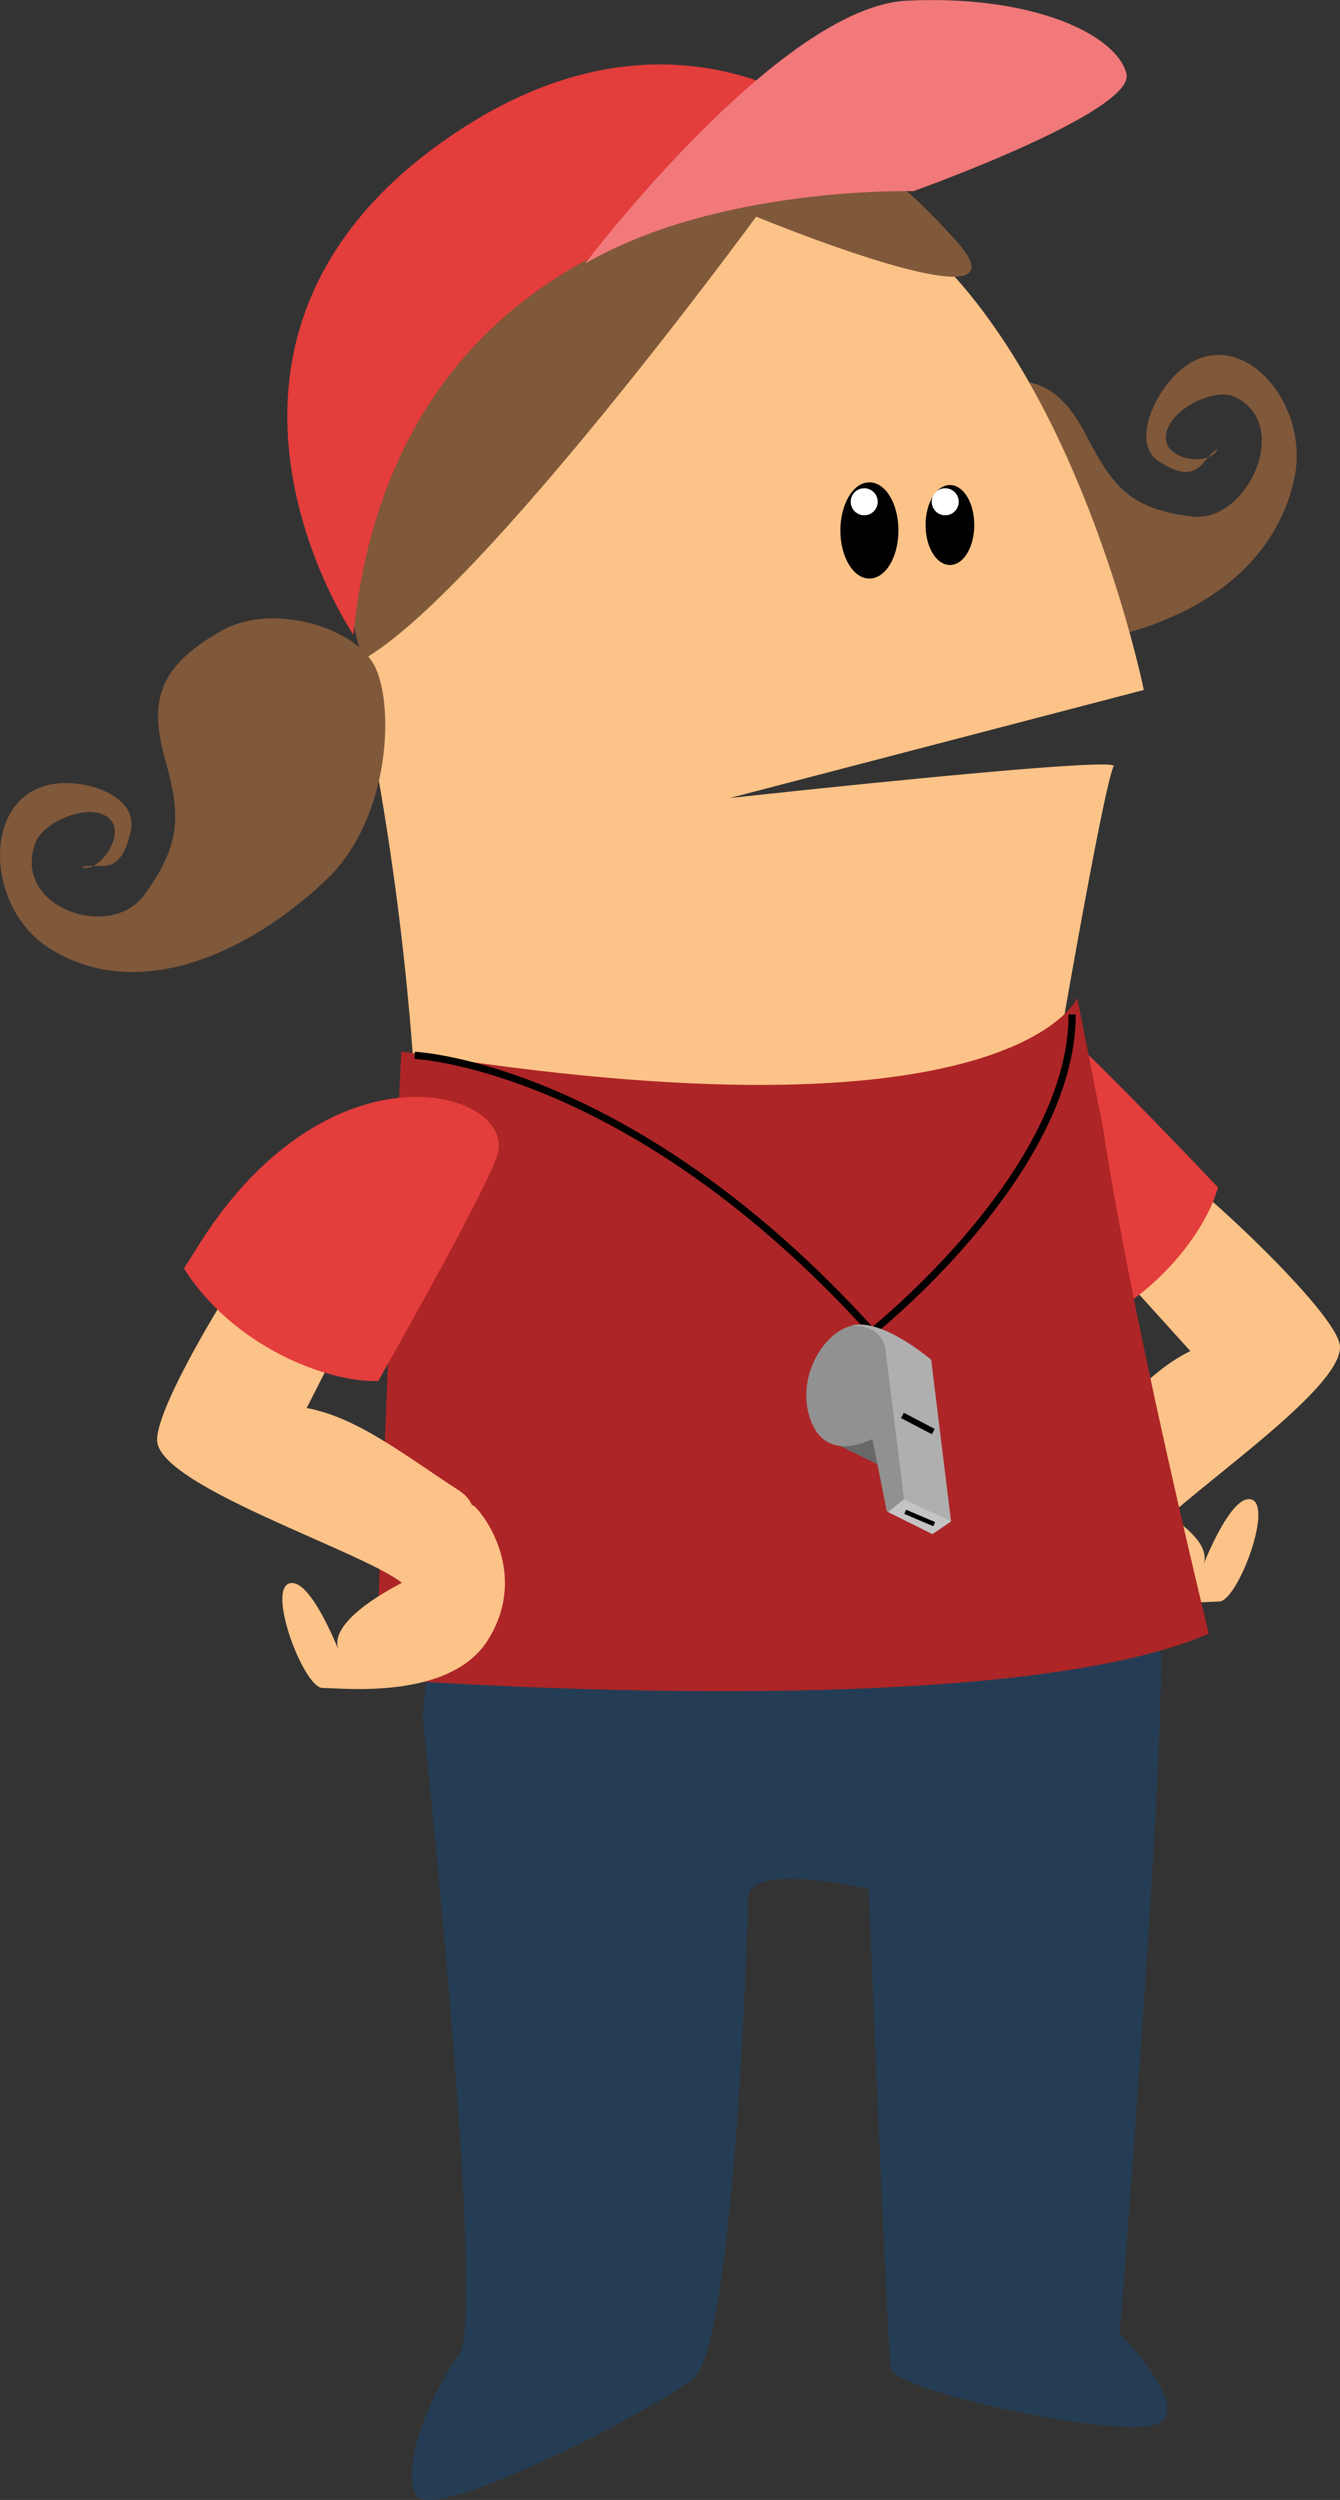 <?xml version="1.0" encoding="UTF-8"?>
<svg xmlns="http://www.w3.org/2000/svg" onmouseup="{ if(window.parent.document.onmouseup) window.parent.document.onmouseup(arguments[0]);}" viewBox="0 0 198.47 370.18"><rect x="0" y="0" width="198.47" height="370.18" fill="#333333" stroke="none"/><defs><style>.cls-1{fill:#fcc388;}.cls-2{fill:#e33d3c;}.cls-3{fill:#253d54;}.cls-4{fill:#80583a;}.cls-5{fill:#ad2526;}.cls-11,.cls-14,.cls-16,.cls-6,.cls-9{stroke:#000;}.cls-6{stroke-width:0.6px;}.cls-7{fill:#fff;}.cls-8{fill:#f2797a;}.cls-11,.cls-14,.cls-16,.cls-9{fill:none;}.cls-9{stroke-width:1.06px;}.cls-10{fill:#686868;}.cls-11{stroke-width:0.3px;}.cls-12{fill:#919191;}.cls-13{fill:#afafb0;}.cls-14{stroke-width:0.89px;}.cls-15{fill:#c5c4c4;}.cls-16{stroke-width:0.67px;}</style></defs><g data-name="Layer 2" id="Layer_2"><g id="scrumMaster"><path data-cppathid="10000" d="M174.46,173.91c1.45.09,23.59,20.28,24,25.4.58,7.45-30.8,26.88-29.4,30.31s-17.15-5.36-10.93-12.27,11.43-14,18.17-17.29L155.92,177.5Z" class="cls-1"/><path data-cppathid="10001" d="M166.31,220.63s13.78,6,11.95,11,3.21-10.1,6.89-9.64-1.84,15.16-4.59,15.16-18.38,1.83-23.89-6.9-.46-17,1.84-19.29S166.31,220.63,166.31,220.63Z" class="cls-1"/><path data-cppathid="10002" d="M156.66,197.94q-1.42-1.62-2.81-3.23c-23.27-27.05-7.65-50.41.34-44.89,2.77,1.91,13.38,12.48,26.21,26C178.35,183.25,169.25,194.49,156.66,197.94Z" class="cls-2"/><path data-cppathid="10003" d="M62.59,254.12S72.18,343,68,348.68s-8.53,16-6.45,20.7S97,356.82,102.78,352.12s8-65.39,8-71,17.88-1.41,17.88-1.41,2.77,67.74,3.29,71,31.29,9.88,38.59,8.46-4.69-13.64-4.69-13.64,7.83-98.93,5.75-104.11-107.43-2.35-107.43-2.35Z" class="cls-3"/><path data-cppathid="10004" d="M130.09,78.68c-1.52-6.32,4.45-17.93,12.38-20.7,9.17-3.21,14.09-1.76,18.25,6.18,3.88,7.41,6.17,11.18,15.88,12.33,8.1,1,15-13.82,6.15-17.78-3.18-1.42-10.82,2.53-10,6.7.56,2.74,6.37,3.63,7.6,1.1-2.33,1.11-2.59,5.69-8.6,1.89-3.67-2.33-1.46-7.76.42-10.55,8.81-13,22.54.47,19.44,13.46-4.12,17.32-22.87,23.42-35.58,24.3S131.61,85,130.09,78.68Z" class="cls-4"/><path data-cppathid="10005" d="M169.41,102.17s-15.89-78.54-60.76-76.93S48.83,73.4,56.31,116.74a423,423,0,0,1,5.12,43.57c1.39,21.25,4,35.87,4,35.87l98.12-18.62-5.67-12.82-.94-10.35s6.5-37.72,8-40.93c.75-1.6-56.86,4.71-56.86,4.71Z" class="cls-1"/><path data-cppathid="10006" d="M59.45,155.68c90.41,14.71,100.11-7.91,100.11-7.91l3.86,19.52s2.91,21.91,15.61,74.6c-31.6,13.86-123.43,6.66-123.43,6.66S58.9,164,59.45,155.68Z" class="cls-5"/><path data-cppathid="10007" d="M132.77,78.55c0,3.76-1.8,6.82-4,6.82s-4-3.06-4-6.82,1.8-6.83,4-6.83S132.77,74.77,132.77,78.55Z" class="cls-6"/><path data-cppathid="10008" d="M144,77.74c0,3.11-1.48,5.62-3.3,5.62s-3.31-2.51-3.31-5.62,1.49-5.62,3.31-5.62S144,74.64,144,77.74Z" class="cls-6"/><path data-cppathid="10009" d="M130,74.3a2,2,0,1,1-2-2A2,2,0,0,1,130,74.3Z" class="cls-7"/><path data-cppathid="10010" d="M142,74.3a2,2,0,1,1-2-2A2,2,0,0,1,142,74.3Z" class="cls-7"/><path data-cppathid="10011" d="M112,32.08S71.24,87.82,53.71,97.7c-9.2-30.58,5.48-66.1,44.92-73.86,21-4.13,27.21-5.71,42.94,11.76C154.07,49.48,112,32.08,112,32.08Z" class="cls-4"/><path data-cppathid="10012" d="M52.34,94s-29-42.66,12.84-72.76c38.46-27.66,67.36,1.71,68.07,7C133.25,28.31,59.46,23,52.34,94Z" class="cls-2"/><path data-cppathid="10013" d="M86.64,39.05S115.43,1,134.33.1s31.08,5.14,32.51,10.79-31.56,17.42-31.56,17.42S106.44,27.52,86.64,39.05Z" class="cls-8"/><path data-cppathid="10014" d="M55.34,98.35c-3.15-5.58-15.06-9.11-22.45-5-8.54,4.81-11,9.6-8.63,18.34,2.22,8.16,3.14,12.55-2.88,20.82-5,6.89-19.69,1.86-16.14-7.7,1.28-3.45,9.25-6.55,11.42-3,1.44,2.35-2,7.44-4.57,6.62,2.36-1,5.6,2,7.26-5.29,1-4.44-4.14-6.55-7.32-7C-2.81,113.8-3.4,133.78,7.41,140.48c14.43,8.93,31.59-1.21,41.06-10.35S58.49,103.93,55.34,98.35Z" class="cls-4"/><path data-cppathid="10015" d="M40.25,182.15c-1.41.47-17.91,26.35-16.94,31.52C24.72,221.19,61,232,60.48,235.78S76,225.9,68,220.72,53,209.9,45.42,208.49l14.12-27.76Z" class="cls-1"/><path data-cppathid="10016" d="M27.25,187.84q1.17-1.89,2.33-3.72c19.56-30.86,47.1-22.52,44.08-13.05-1,3.27-8.24,16.82-17.64,33.43C48.11,204.71,34.39,199.14,27.25,187.84Z" class="cls-2"/><path data-cppathid="10017" d="M62.36,233s-14.12,6.12-12.23,11.29-3.3-10.35-7.06-9.88,1.88,15.53,4.7,15.53,18.82,1.88,24.47-7.06.47-17.4-1.88-19.76S62.36,233,62.36,233Z" class="cls-1"/><path data-cppathid="10018" d="M61.42,156.27s32,1.41,67.74,40.93c0,0,29.64-23.52,29.64-47" class="cls-9"/><polygon data-cppathid="10019" points="122.01 212.95 131.79 217.71 134.44 212.2 128.56 205.87 122.01 212.95" class="cls-10"/><polyline data-cppathid="10020" points="140.28 225.48 133.89 222.02 131.88 223.58" class="cls-11"/><path data-cppathid="10021" d="M131.16,199.65s-.35-3.4-5-3.36c-4.3,1.06-8.24,7.73-6.18,13.78,2.33,6.85,9.24,3,9.24,3l2.12,10.72.24.12,2.35-1.88Z" class="cls-12"/><path data-cppathid="10022" d="M137.92,201.35s-6.66-5.73-11.19-5.19c-.2,0-.41.08-.61.13,4.69,0,5,3.36,5,3.36L133.89,222l-2.35,1.88,6.57,3.26,2.75-1.88Z" class="cls-13"/><line data-cppathid="10023" y2="209.59" x2="133.66" y1="211.98" x1="138.23" class="cls-14"/><polygon data-cppathid="10024" points="133.89 222.02 131.54 223.9 138.11 227.16 140.86 225.28 133.89 222.02" class="cls-15"/><line data-cppathid="10025" y2="223.86" x2="134.07" y1="225.69" x1="138.37" class="cls-16"/></g></g></svg>